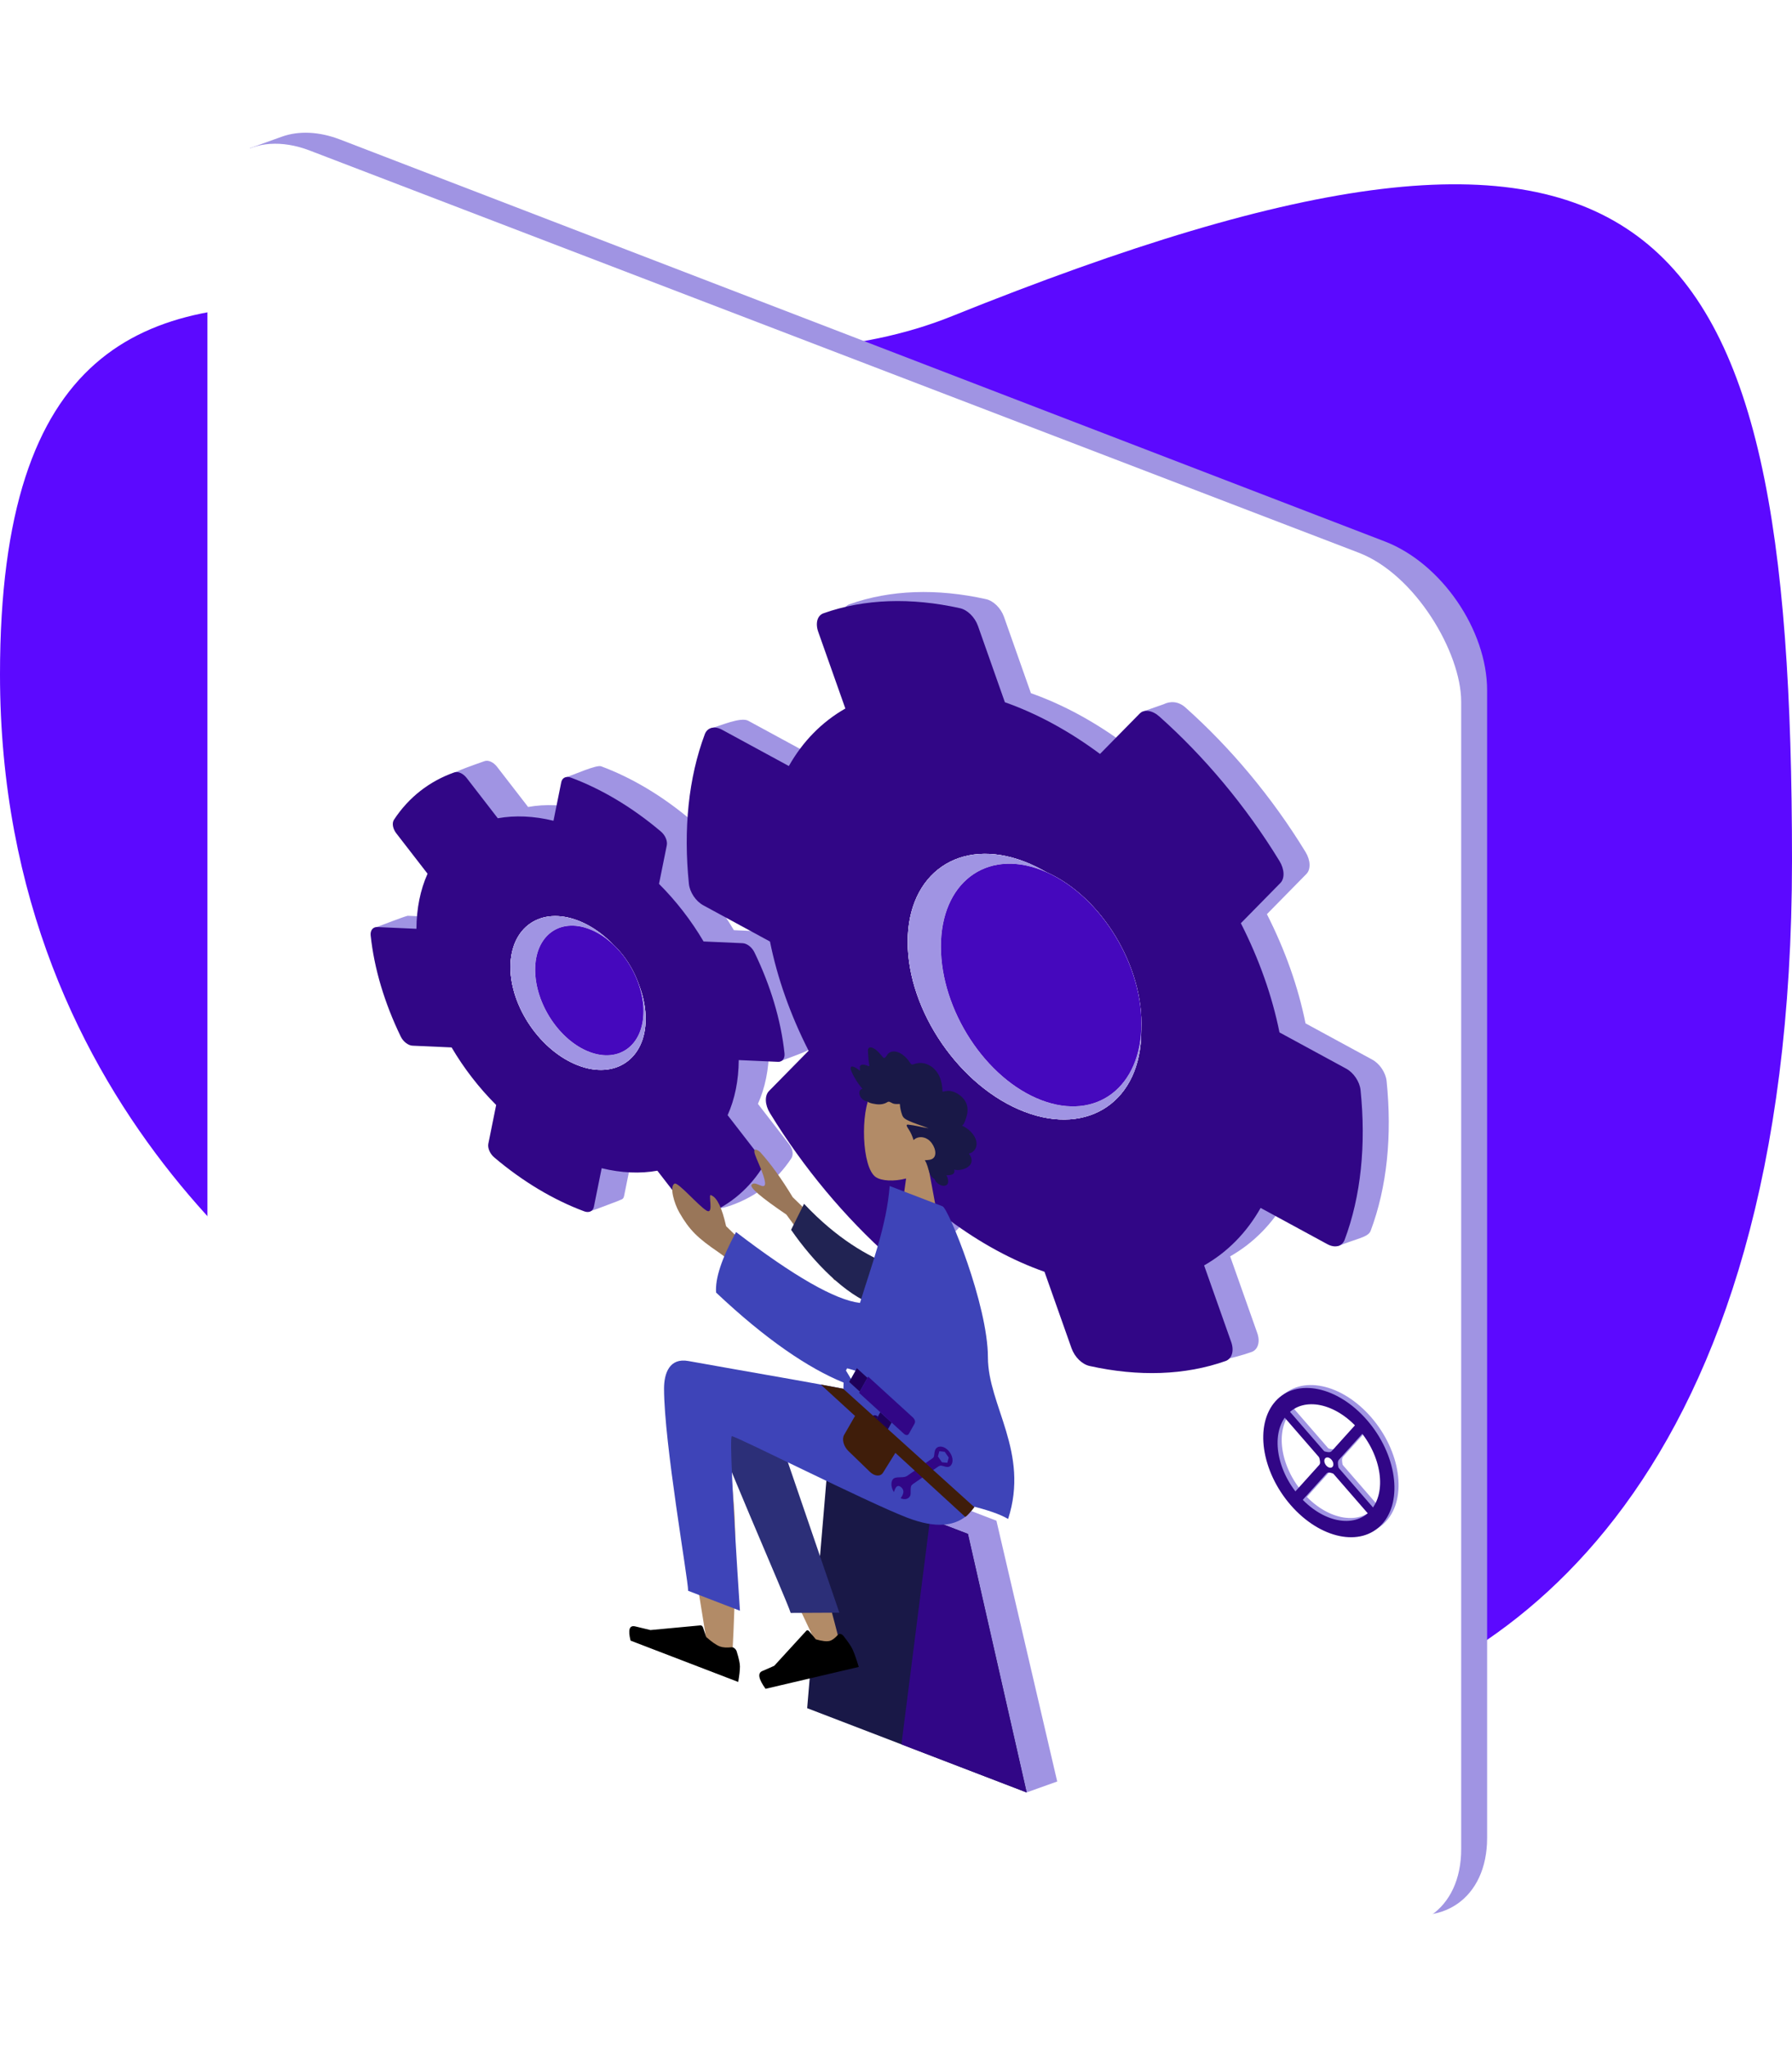 <svg width="817" height="933" viewBox="0 0 817 933" fill="none" xmlns="http://www.w3.org/2000/svg">
<path d="M817 392.247C817 675.249 686.922 763.124 595.378 783.47C474.861 810.256 261.103 677.455 177.929 623.868C150.027 605.891 0 511.67 0 307.368C0 8.904 261 213.774 434 144.116C756.5 14.264 817 93.784 817 392.247Z" fill="#5C09FF"/>
<g filter="url(#filter0_d)">
<path d="M128.49 62.303C136.31 59.5 145.598 59.959 155.112 63.618L631.354 246.788C657.121 256.699 678 287.094 678 314.694V837.729C678 865.344 657.101 879.707 631.321 869.811L166.989 691.57C141.43 681.76 120.625 651.757 120.313 624.263L114 67.498L128.49 62.303Z" fill="#A094E3"/>
</g>
<rect width="612" height="623" rx="50" transform="matrix(0.934 0.358 0 1 94.567 50.734)" fill="white"/>
<path d="M359.784 521.534L345.551 503.146C348.844 495.817 350.563 487.305 350.624 478.04L355 484C362.5 481 371.711 478.291 371.5 476C369.901 460.769 365.114 444.062 357.768 428.917C356.636 426.595 354.378 424.842 352.372 424.763L334.584 423.971C328.97 414.433 322.088 405.54 314.27 397.731L317.818 380.171C318.223 378.168 317.111 375.537 315.131 373.87C301.93 362.676 287.77 354.354 274.09 349.287C271.937 348.478 262 353 257.5 354.5L266.157 368.951C257.243 366.779 248.641 366.398 240.771 367.817L226.576 349.452C224.937 347.348 222.579 346.296 220.847 346.943C209.635 350.931 198.751 354.231 192 364.5C190.971 366.049 192.87 372.602 194.51 374.707L208.742 393.094C205.45 400.424 203.73 408.935 203.67 418.2L185.882 417.408C183.5 418 176 421 170.5 423C172.099 438.231 189.179 452.178 196.526 467.323C197.658 469.645 199.915 471.398 201.922 471.478L219.709 472.27C225.324 481.807 232.206 490.7 240.023 498.51L236.468 516.106C236.064 518.108 237.175 520.739 239.156 522.406C287 548 249.5 559.5 281.5 547.5C283.5 546.5 284.169 546.923 284.574 544.92L288.129 527.325C297.043 529.497 305.645 529.879 313.516 528.459L323.5 550C325.139 552.104 331.745 550.002 333.477 549.356C344.689 545.367 354.119 538.106 360.87 527.837C361.831 526.208 361.423 523.638 359.784 521.534ZM271.351 476.702C254.777 466.774 243.879 445.854 247.066 430.082C250.252 414.31 266.338 409.553 282.912 419.48C299.486 429.408 310.384 450.329 307.198 466.1C304.011 481.872 287.925 486.63 271.351 476.702Z" fill="#A094E3"/>
<path d="M345.967 526.678L331.735 508.29C335.027 500.961 336.747 492.449 336.807 483.184L354.595 483.976C356.639 484.077 357.885 482.498 357.674 480.207C356.074 464.976 351.298 449.206 343.951 434.061C342.819 431.739 340.562 429.986 338.555 429.906L320.768 429.114C315.153 419.577 308.271 410.684 300.454 402.874L304.001 385.314C304.406 383.311 303.294 380.681 301.314 379.014C288.114 367.819 273.954 359.498 260.274 354.431C258.12 353.622 256.3 354.497 255.896 356.499L252.341 374.095C243.426 371.923 234.825 371.541 226.954 372.961L212.759 354.596C211.12 352.491 208.762 351.44 207.031 352.087C195.819 356.075 186.389 363.336 179.638 373.605C178.608 375.154 179.054 377.746 180.693 379.85L194.926 398.238C191.633 405.567 189.914 414.079 189.853 423.344L172.065 422.552C170.022 422.45 168.776 424.029 168.987 426.321C170.586 441.551 175.363 457.322 182.709 472.467C183.841 474.789 186.099 476.542 188.105 476.621L205.893 477.413C211.507 486.951 218.389 495.844 226.207 503.654L222.652 521.249C222.247 523.252 223.359 525.882 225.339 527.55C238.539 538.744 252.699 547.065 266.379 552.132C268.533 552.941 270.353 552.067 270.757 550.064L274.313 532.468C283.227 534.641 291.829 535.022 299.699 533.602L313.932 551.99C315.571 554.095 317.928 555.146 319.66 554.499C330.872 550.511 340.302 543.25 347.053 532.981C348.014 531.352 347.607 528.782 345.967 526.678ZM257.534 481.846C240.961 471.918 230.062 450.997 233.249 435.225C236.435 419.454 252.522 414.696 269.096 424.624C285.669 434.551 296.568 455.472 293.381 471.244C290.195 487.016 274.108 491.773 257.534 481.846Z" fill="#310686"/>
<circle r="33" transform="matrix(0.934 0.358 0 1 263.545 452.599)" fill="white"/>
<circle r="33" transform="matrix(0.934 0.358 0 1 263.545 452.599)" fill="white"/>
<circle r="33" transform="matrix(0.934 0.358 0 1 263.545 452.599)" fill="#A094E3"/>
<ellipse rx="26.435" ry="27.979" transform="matrix(0.934 0.358 0 1 268.679 451.453)" fill="white"/>
<ellipse rx="26.435" ry="27.979" transform="matrix(0.934 0.358 0 1 268.679 451.453)" fill="white"/>
<ellipse rx="26.435" ry="27.979" transform="matrix(0.934 0.358 0 1 268.679 451.453)" fill="#4508BD"/>
<path d="M573.18 607.52L560.846 572.646C571.515 566.579 580.249 557.694 586.606 546.44L610 568C618.5 564.5 623.709 564.018 624.888 561.037C632.386 541.053 634.724 517.635 632.173 492.735C631.772 488.912 629.03 484.8 625.596 482.951L595.208 466.444C591.883 449.9 585.92 433.034 577.601 416.674L595.617 398.344C597.672 396.254 597.515 392.073 595.197 388.308C579.804 363.114 560.803 340.589 540.441 322.453C537.243 319.585 533.5 319.5 530.5 321L520.5 324.5L513.381 339.519C499.35 329.081 484.654 321.1 470.014 315.956L457.73 281.143C456.301 277.143 452.912 273.8 449.465 273.076C427.282 268.148 405.99 268.771 387.324 275.404C384.49 276.395 383.515 279.947 384.945 283.947L397.279 318.821C386.61 324.889 377.877 333.774 371.52 345.028L341.132 328.521C337.647 326.611 328 331 324 332C321.5 338.32 323.401 373.832 325.952 398.733C326.353 402.555 329.095 406.667 332.53 408.517L362.917 425.024C366.242 441.568 372.205 458.433 380.524 474.793L362.471 493.16C360.416 495.251 360.574 499.432 362.891 503.197C378.285 528.39 397.285 550.916 417.647 569.051C420.846 571.92 424.599 572.443 426.654 570.352L444.708 551.985C458.738 562.424 473.434 570.405 488.074 575.548L500.408 610.422C501.838 614.423 505.227 617.765 508.674 618.489C530.856 623.417 552.149 622.794 570.814 616.161C573.585 615.013 574.61 611.521 573.18 607.52ZM449.7 475.55C427.587 448.955 422.759 413.903 438.941 397.44C455.124 380.977 486.298 389.225 508.411 415.82C530.524 442.415 535.352 477.467 519.17 493.93C502.988 510.393 471.814 502.145 449.7 475.55Z" fill="#A094E3"/>
<path d="M561.308 611.645L548.974 576.771C559.643 570.704 568.376 561.819 574.733 550.565L605.121 567.072C608.605 568.982 611.837 568.143 613.016 565.162C620.513 545.179 622.852 521.76 620.3 496.86C619.899 493.037 617.158 488.925 613.723 487.076L583.336 470.569C580.011 454.025 574.048 437.159 565.728 420.799L583.745 402.47C585.8 400.379 585.642 396.198 583.325 392.433C567.931 367.239 548.931 344.714 528.569 326.579C525.371 323.71 521.617 323.187 519.562 325.278L501.509 343.645C487.478 333.206 472.782 325.225 458.142 320.082L445.858 285.268C444.428 281.268 441.039 277.925 437.593 277.201C415.41 272.273 394.118 272.896 375.452 279.529C372.618 280.52 371.643 284.072 373.073 288.072L385.407 322.946C374.737 329.014 366.004 337.899 359.647 349.153L329.26 332.646C325.775 330.736 322.544 331.574 321.365 334.555C313.867 354.539 311.529 377.958 314.08 402.858C314.481 406.68 317.223 410.793 320.657 412.642L351.045 429.149C354.37 445.693 360.332 462.558 368.652 478.918L350.599 497.285C348.544 499.376 348.701 503.557 351.019 507.322C366.412 532.515 385.413 555.041 405.775 573.176C408.973 576.045 412.727 576.568 414.782 574.477L432.835 556.11C446.866 566.549 461.562 574.53 476.202 579.673L488.536 614.547C489.966 618.548 493.355 621.89 496.801 622.614C518.984 627.542 540.276 626.92 558.942 620.286C561.712 619.138 562.738 615.646 561.308 611.645ZM437.828 479.675C415.715 453.08 410.887 418.028 427.069 401.565C443.251 385.102 474.426 393.35 496.539 419.945C518.652 446.54 523.48 481.592 507.298 498.055C491.116 514.518 459.941 506.27 437.828 479.675Z" fill="#310686"/>
<circle r="57" transform="matrix(0.934 0.358 0 1 467.066 449.723)" fill="white"/>
<circle r="57" transform="matrix(0.934 0.358 0 1 467.066 449.723)" fill="white"/>
<circle r="57" transform="matrix(0.934 0.358 0 1 467.066 449.723)" fill="#A094E3"/>
<ellipse rx="48.937" ry="52.439" transform="matrix(0.934 0.358 0 1 474.686 448.976)" fill="white"/>
<ellipse rx="48.937" ry="52.439" transform="matrix(0.934 0.358 0 1 474.686 448.976)" fill="white"/>
<ellipse rx="48.937" ry="52.439" transform="matrix(0.934 0.358 0 1 474.686 448.976)" fill="#4508BD"/>
<circle r="28.525" transform="matrix(0.759 0.874 -0.544 0.604 607.721 665.323)" stroke="#A094E3" stroke-width="7"/>
<path d="M621.671 646.062L625.022 649.924C625.022 649.924 616.007 659.922 612.401 663.921C610.899 665.588 613.111 668.817 611.909 670.15C610.701 671.49 607.9 668.913 606.692 670.253C602.184 675.253 595.573 682.585 595.573 682.585L592.223 678.723C592.223 678.723 599.435 670.725 603.341 666.392C604.61 664.984 602.263 661.905 603.532 660.497C604.734 659.164 607.682 661.578 609.05 660.06C613.257 655.394 621.671 646.062 621.671 646.062Z" fill="#A094E3"/>
<rect width="4.417" height="54.111" transform="matrix(0.544 -0.604 0.759 0.874 586.415 643.49)" fill="#A094E3"/>
<circle r="28.525" transform="matrix(0.759 0.874 -0.544 0.604 605.841 666.642)" stroke="#310686" stroke-width="7"/>
<path d="M619.791 647.38L623.142 651.242C623.142 651.242 614.127 661.24 610.521 665.239C609.019 666.906 611.231 670.135 610.029 671.468C608.821 672.808 606.02 670.231 604.812 671.571C600.304 676.571 593.693 683.903 593.693 683.903L590.343 680.042C590.343 680.042 597.555 672.043 601.461 667.71C602.73 666.303 600.383 663.223 601.653 661.815C602.855 660.482 605.802 662.896 607.17 661.378C611.378 656.712 619.791 647.38 619.791 647.38Z" fill="#310686"/>
<rect width="4.417" height="54.111" transform="matrix(0.544 -0.604 0.759 0.874 584.535 644.808)" fill="#310686"/>
<circle r="2.209" transform="matrix(0.918 0.532 -0.167 0.92 605.841 666.642)" fill="white"/>
<path fill-rule="evenodd" clip-rule="evenodd" d="M423.255 531.96C427.264 528.458 429.978 523.322 429.524 516.226C428.218 495.78 402.299 490.218 397.257 498.349C392.215 506.48 392.814 532.243 399.33 536.544C401.929 538.259 407.465 538.626 413.099 537.151L409.563 562.593L430.444 570.608L423.255 531.96Z" fill="#B28B67"/>
<path fill-rule="evenodd" clip-rule="evenodd" d="M438.628 513.082C439.303 512.625 439.671 511.744 439.989 510.896C440.319 510.015 440.641 509.12 440.86 508.155C441.298 506.227 441.303 503.818 439.907 501.654C438.787 499.919 437.107 498.689 435.557 497.967C434.524 497.485 433.463 497.233 432.472 497.202C431.49 497.17 430.643 497.535 429.691 497.597C429.654 495.324 429.293 492.822 428.223 490.482C427.194 488.231 425.552 486.56 423.683 485.567C421.764 484.547 419.87 484.301 418.152 484.637C417.722 484.721 417.296 484.818 416.888 484.957C416.547 485.074 416.192 485.235 415.791 485.182C415.345 485.123 415.123 484.762 414.833 484.301C414.493 483.762 414.11 483.254 413.704 482.779C411.91 480.678 409.556 479.194 407.478 479.243C406.521 479.265 405.59 479.57 404.94 480.234C404.361 480.825 403.948 481.957 403.149 482.217C402.81 482.328 402.57 481.917 402.261 481.563C401.797 481.031 401.355 480.47 400.886 479.945C400.226 479.208 399.512 478.572 398.748 478.09C397.629 477.383 396.082 476.854 395.762 478.301C395.642 478.845 395.734 479.511 395.773 480.12C395.826 480.957 395.881 481.794 395.948 482.634C395.998 483.272 396.061 483.894 396.17 484.543C396.228 484.889 396.41 485.563 396.281 485.837C396.119 486.18 395.371 485.663 395.052 485.554C394.421 485.34 393.787 485.215 393.204 485.28C392.751 485.33 392.276 485.477 392.085 485.959C391.968 486.255 391.999 486.617 392.054 486.989C392.121 487.436 392.045 487.63 391.995 488.036C391.148 487.263 388.211 485.143 387.842 486.628C387.719 487.122 387.999 487.842 388.212 488.381C388.587 489.326 389.079 490.247 389.581 491.138C390.629 492.997 391.88 494.734 393.227 496.326C391.649 496.471 391.238 498.529 392.603 500.373C393.206 501.187 394.017 501.628 394.777 501.882C395.056 501.976 395.457 502.015 395.676 502.151C395.794 502.224 395.92 502.38 396.083 502.454C397.157 502.945 398.368 503.133 399.418 503.281C401.287 503.544 403.057 503.275 404.503 502.384C404.873 502.156 405.18 502.06 405.679 502.257C406.116 502.43 406.545 502.723 406.982 502.903C408.138 503.378 409.18 503.173 410.254 503.182C410.32 504.761 410.733 506.63 411.326 508.255C411.81 509.581 412.82 510.134 413.813 510.615C416.987 512.153 420.173 513.019 423.351 514.244C420.274 513.808 417.095 512.895 414.045 512.601C412.667 512.468 413.72 513.867 414.309 514.783C415.279 516.291 416.001 517.976 416.502 519.651C418.007 518.127 420.667 517.764 423.024 519.314C425.628 521.027 427.462 525.503 425.797 527.576C424.83 528.779 423.084 528.717 421.631 528.836C422.765 530.533 423.039 532.502 423.721 534.334C424.057 535.237 424.529 536.294 425.282 536.853C425.56 537.06 425.887 537.193 426.106 537.521C426.378 537.926 426.443 538.287 426.79 538.679C428.177 540.244 430.342 540.996 431.571 540.12C432.682 539.328 432.393 537.289 431.465 535.698C432.942 535.605 435.633 535.79 435.046 533.1C438.247 534.101 446.018 531.523 441.722 525.811C444.08 525.289 446.246 522.632 444.732 518.976C443.566 516.161 440.854 514.061 438.628 513.082Z" fill="#191847"/>
<path fill-rule="evenodd" clip-rule="evenodd" d="M454.287 693.132L389.808 668.381L381.001 772.562L468 817L482 812L454.287 693.132Z" fill="#A094E3"/>
<path fill-rule="evenodd" clip-rule="evenodd" d="M441.287 699.151L376.808 674.399L368.001 778.581L468.057 816.989L441.287 699.151Z" fill="#191847"/>
<path fill-rule="evenodd" clip-rule="evenodd" d="M441.287 699.151L424.016 692.521L410.978 795.078L468.057 816.989L441.287 699.151Z" fill="#310686"/>
<path fill-rule="evenodd" clip-rule="evenodd" d="M324.338 626.574C317.172 619.214 305.148 620.52 305.156 627.116C305.181 646.85 321.986 746.261 322.864 752.474C323.741 758.688 333.14 763.848 333.688 756.649C334.558 745.193 336.177 705.001 334.558 685.488C333.889 677.434 333.17 669.731 332.461 662.834C341.279 683.276 354.917 712.934 373.375 751.805L383.395 750.748C375.526 719.959 369.074 697.879 364.039 684.507C355.417 661.61 347.332 641.734 343.929 634.519C338.577 623.171 329.261 622.838 324.338 626.574Z" fill="#B28B67"/>
<path fill-rule="evenodd" clip-rule="evenodd" d="M382.678 735.052L348.287 634.585C340.048 617.226 316.949 625.444 319.758 634.756C326.137 655.897 358.578 728.866 360.478 735.165L382.678 735.052Z" fill="#2C2F78"/>
<path fill-rule="evenodd" clip-rule="evenodd" d="M384.588 745.703C386.73 748.415 388.124 750.493 388.769 751.937C389.553 753.693 390.472 756.31 391.524 759.786C389.948 760.156 375.782 763.478 349.026 769.754C345.814 765.293 345.313 762.596 347.524 761.661C349.736 760.727 351.561 759.923 352.999 759.251L367.668 743.234C367.95 742.926 368.494 743.042 368.883 743.493C368.889 743.501 368.896 743.509 368.903 743.517L371.95 747.201C374.746 748.013 376.833 748.257 378.21 747.934C379.329 747.672 380.613 746.725 382.063 745.094L382.063 745.094C382.619 744.468 383.706 744.688 384.489 745.585C384.523 745.623 384.556 745.663 384.588 745.703Z" fill="black"/>
<path fill-rule="evenodd" clip-rule="evenodd" d="M335.888 752.763C336.861 755.92 337.348 758.19 337.348 759.571C337.348 761.252 337.087 763.604 336.564 766.628C334.744 765.929 318.386 759.65 287.491 747.79C286.216 742.785 286.952 740.63 289.7 741.324C292.447 742.019 294.73 742.57 296.547 742.977L319.355 740.841C319.794 740.8 320.309 741.209 320.504 741.754C320.508 741.763 320.511 741.773 320.514 741.782L321.98 746.154C324.524 748.402 326.59 749.831 328.181 750.441C329.473 750.937 331.257 751.063 333.533 750.819L333.533 750.819C334.407 750.725 335.44 751.533 335.84 752.622C335.858 752.669 335.874 752.716 335.888 752.763Z" fill="black"/>
<path fill-rule="evenodd" clip-rule="evenodd" d="M302.746 632.896C302.746 657.655 313.723 719.622 313.73 725.076L337.348 734.162C333.891 681.302 332.666 654.788 333.671 654.618C335.179 654.365 395.489 684.798 413.577 691.741C439.66 701.754 450.45 688.277 451.325 655.976L399.656 636.142C389.136 633.31 334.261 624.101 313.881 620.353C305.156 618.749 302.746 626.075 302.746 632.896Z" fill="#3E44B8"/>
<path fill-rule="evenodd" clip-rule="evenodd" d="M391.607 574.992L361.408 545.683C356.386 537.367 351.438 530.507 346.563 525.101C345.074 523.864 342.47 522.461 344.905 528.026C347.341 533.592 349.709 539.489 348.468 540.439C347.227 541.39 344.133 538.209 342.652 540.011C341.665 541.212 346.952 545.738 358.511 553.588L380.455 583.532L391.607 574.992ZM344.309 571.784L331.044 558.886C329.183 550.586 326.958 545.914 324.369 544.873C322.38 543.119 325.844 554.034 322.074 551.756C318.304 549.477 309.103 538.616 307.518 539.495C305.172 540.797 307.264 548.36 309.728 552.669C314.333 560.723 318.146 564.336 327.571 570.768C332.498 574.132 337.826 579.127 343.554 585.753L344.309 571.784Z" fill="#997659"/>
<path fill-rule="evenodd" clip-rule="evenodd" d="M406.314 576.691C395.737 572.511 381.631 564.703 366.581 548.692L360.67 560.543C371.051 575.564 385.649 590.234 398.413 594.75C408.471 598.308 413.612 587.249 406.314 576.691Z" fill="#212353"/>
<path fill-rule="evenodd" clip-rule="evenodd" d="M392.071 593.866C380.842 592.555 362.01 581.789 335.577 561.567C329.021 573.58 325.99 582.774 326.485 589.151C349.16 610.543 368.595 623.661 384.607 630.18C384.098 640.162 385.255 650.289 389.139 660.629C397.126 681.884 443.891 682.99 459.615 692.341C469.461 661.867 450.422 640.639 450.407 618.715C450.39 594.707 432.398 550.856 429.751 549.839L405.61 540.573C404.278 558.392 397.573 576.02 392.071 593.866Z" fill="#3E44B8"/>
<path d="M391.214 653.347C391.84 653.347 392.522 653.691 393.118 654.235L399.89 660.415C401.277 661.68 401.847 663.698 401.162 664.921L399.183 668.458C398.498 669.681 396.819 669.646 395.431 668.38L387.213 660.881C385.826 659.615 385.256 657.599 385.941 656.376C386.14 656.019 386.364 655.619 386.612 655.175C387.501 653.588 389.864 653.348 391.214 653.347Z" fill="#FFCD00"/>
<rect width="6.167" height="16.188" transform="matrix(0.837 0.764 -0.413 0.738 401.346 643.691)" fill="#1E005A"/>
<rect width="5.781" height="8.479" transform="matrix(0.837 0.764 -0.413 0.738 390.647 623.614)" fill="#1E005A"/>
<path d="M386.231 623.667L390.01 624.752L387.94 628.451L385.673 624.663L386.231 623.667Z" fill="white"/>
<path d="M395.806 627.462L416.251 646.118C416.251 646.118 417.747 647.483 416.951 648.905C416.155 650.328 415.199 652.034 414.403 653.457C413.607 654.88 412.111 653.514 412.111 653.514L391.666 634.858L395.806 627.462Z" fill="#310686"/>
<path d="M397.821 645.633C398.261 644.848 399.34 644.87 400.231 645.683L398.32 649.097C397.429 648.284 397.063 646.988 397.503 646.202L397.821 645.633Z" fill="#1E005A"/>
<path d="M413.436 672.849C414.652 674.611 415.287 675.532 416.005 676.573C414.575 677.444 415.587 680.666 414.922 681.865C414.107 683.335 412.398 683.679 410.658 682.912C410.471 682.83 413.335 679.987 410.825 677.865C408.315 675.744 407.678 680.326 407.508 680.051C406.368 678.202 406.058 676.023 406.873 674.554C407.961 672.591 411.209 673.918 413.436 672.849Z" fill="#310686"/>
<rect width="25.21" height="3.923" transform="matrix(0.659 -0.456 0.662 0.959 409.973 675.188)" fill="#310686"/>
<path d="M433.071 662.031C434.688 664.375 434.694 667.179 433.085 668.293C431.476 669.407 429.339 667.336 427.964 668.288C427.274 667.287 426.279 665.845 425.368 664.524C426.385 663.819 425.47 661.021 427.23 659.803C428.839 658.689 431.454 659.686 433.071 662.031Z" fill="#310686"/>
<path d="M428.252 661.462L430.711 661.712L432.534 664.355L431.898 666.748L429.439 666.498L427.616 663.855L428.252 661.462Z" fill="#3E44B8"/>
<path d="M374.175 631.065C374.175 631.065 427.856 680.171 439.993 691.33C440.459 691.759 444.194 686.943 444.194 686.943L384.445 633.007L374.175 631.065Z" fill="#3F1D0A"/>
<path d="M384.867 653.985C383.731 655.959 384.586 659.228 386.798 661.37L396.567 670.829C398.754 672.947 401.405 673.13 402.588 671.234C404.186 668.673 406.379 665.155 408.028 662.508C409.297 660.473 408.33 656.957 405.911 654.805L395.792 645.803C393.505 643.768 390.773 643.725 389.633 645.706L384.867 653.985Z" fill="#3F1D0A"/>
<defs>
<filter id="filter0_d" x="54" y="0.491" width="684" height="932.448" filterUnits="userSpaceOnUse" color-interpolation-filters="sRGB">
<feFlood flood-opacity="0" result="BackgroundImageFix"/>
<feColorMatrix in="SourceAlpha" type="matrix" values="0 0 0 0 0 0 0 0 0 0 0 0 0 0 0 0 0 0 127 0"/>
<feOffset/>
<feGaussianBlur stdDeviation="30"/>
<feColorMatrix type="matrix" values="0 0 0 0 0 0 0 0 0 0 0 0 0 0 0 0 0 0 0.25 0"/>
<feBlend mode="normal" in2="BackgroundImageFix" result="effect1_dropShadow"/>
<feBlend mode="normal" in="SourceGraphic" in2="effect1_dropShadow" result="shape"/>
</filter>
</defs>
</svg>
